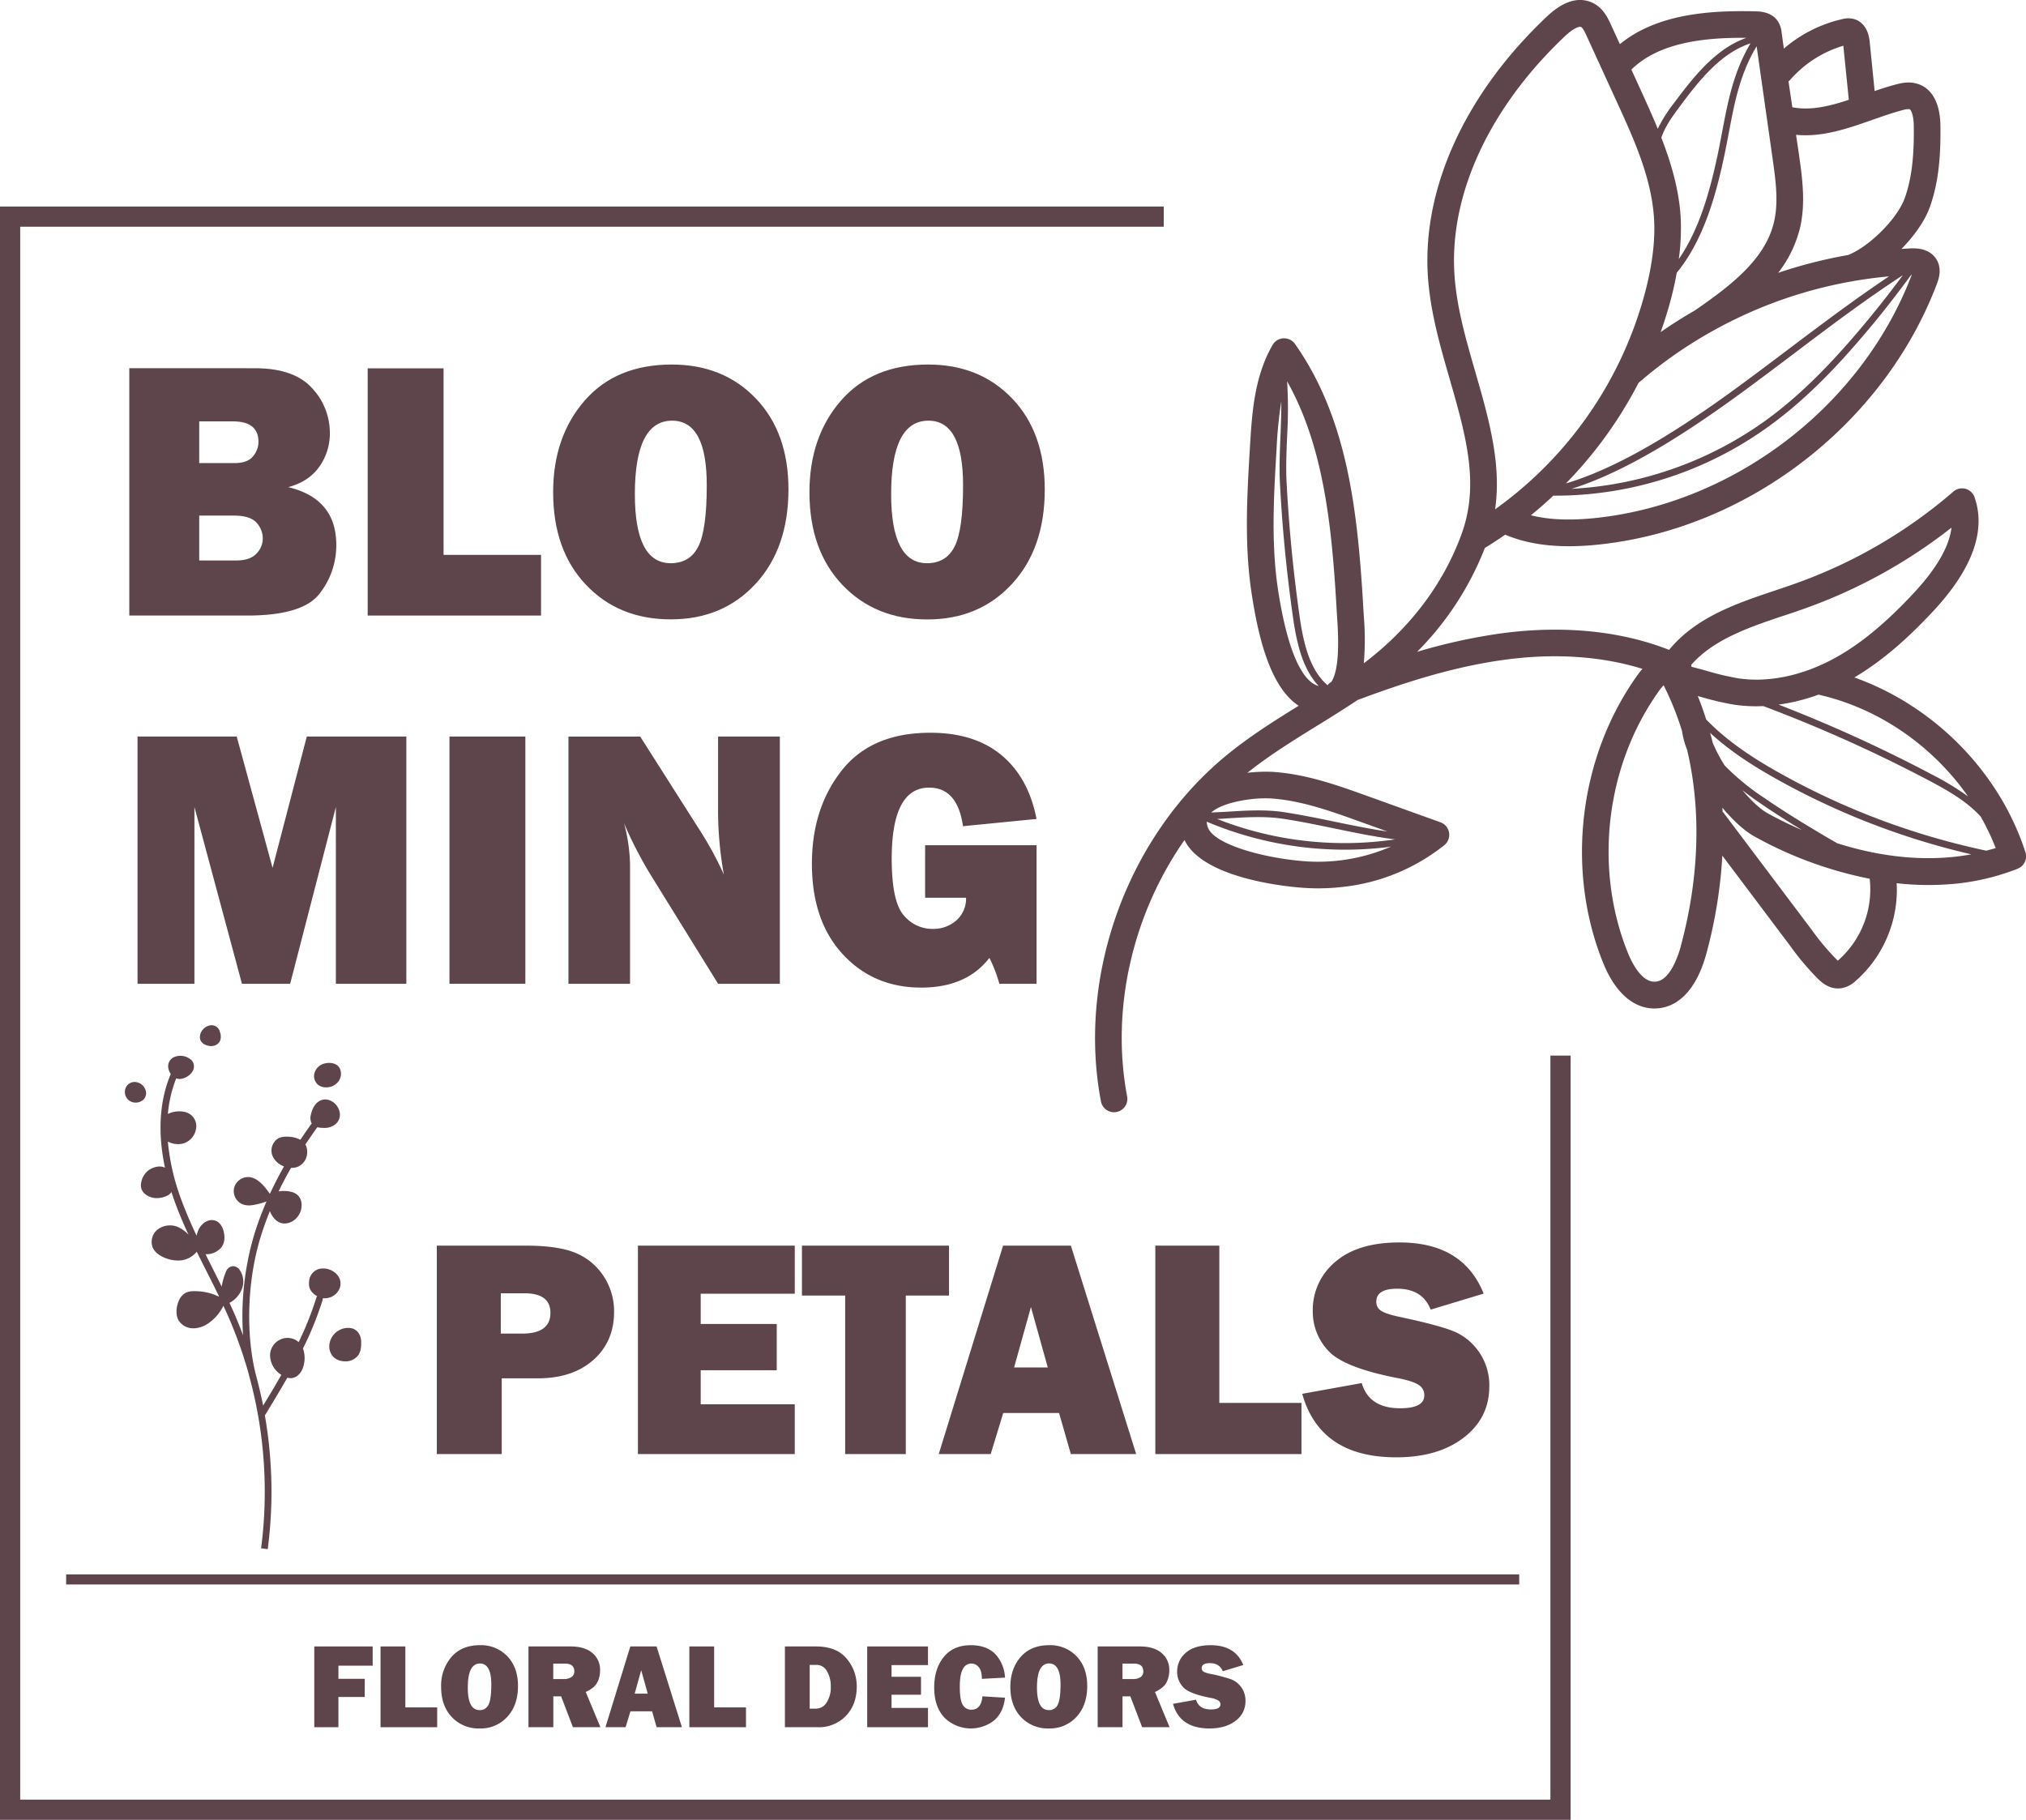 <svg xmlns="http://www.w3.org/2000/svg" viewBox="0 0 896.78 805.59"><defs><style>.cls-1{fill:#5E454B;}</style></defs><g id="Layer_2" data-name="Layer 2"><g id="Object"><path class="cls-1" d="M896.49,377.13c-11.56-35.59-40.53-64.72-75.69-77.24,11.56-6.83,22.85-16.34,35.27-29.74,17-18.39,23.08-35.22,17.95-50a5.9,5.9,0,0,0-4-3.76,5.83,5.83,0,0,0-5.39,1.23,218.85,218.85,0,0,1-69.72,40.62c-3,1.07-6,2.1-9.11,3.13-17.12,5.75-34.81,11.7-46.82,26.08l-.18.23c-21.57-8.47-47.26-11-74.54-7.27a251.35,251.35,0,0,0-37,8.14,134.27,134.27,0,0,0,30-46c3.06-1.85,6-3.82,9-5.85,11.42,4.78,24.84,6.17,42.1,4.29l1.26-.15c65.19-7.6,124.44-53.72,147.7-115.13.68-1.79,2.48-6.55-.17-10.88-3.17-5.16-9.43-4.94-11.5-4.87-1.33.06-2.64.17-4,.24,5.61-5.73,10.25-12.25,12.43-18.17,4.46-12.13,4.94-25.16,4.82-36.29C858.74,41.92,852.23,38,848.37,37c-3.27-.93-6.33-.36-9.17.38-3.14.83-6.28,1.85-9.42,2.92L827.59,18.5c-.76-7.44-4.84-9.54-7.19-10.13a10.23,10.23,0,0,0-4.95.09,60.2,60.2,0,0,0-25.86,13.07l-1-7.37a11.14,11.14,0,0,0-1.38-4.34c-2.76-4.62-8.22-4.75-10-4.8-19.72-.48-43.66.91-60.19,14.54l-4-8.7c-1.28-2.78-3.21-7-7.52-9.32s-11.32-3.16-20.72,5.72C648.89,41.09,629.66,82.79,632,121.65c.95,15.89,5.37,31.18,9.64,46,1.44,5,2.88,10,4.19,15,5.19,19.84,7.36,36.59,1.1,53.79l-.06.18c-8.1,22.16-23,41.71-43.19,57a126.91,126.91,0,0,0,0-20.82l-.13-2c-2.47-43.25-6.65-84.86-30.33-118.53a5.88,5.88,0,0,0-5.08-2.5,5.82,5.82,0,0,0-4.85,2.94c-8.15,14.1-9.13,30.48-10,44.92C552,219,550.69,241.1,554.06,263c2.75,17.89,7.86,41,20.78,49.42C564.18,319,553.29,325.88,543.32,334c-44.12,35.94-66.64,97.65-56,153.56a5.9,5.9,0,0,0,6.47,4.76l.42-.07a5.89,5.89,0,0,0,4.7-6.89c-7.38-39,2.6-80.92,25.39-113.5,7.62,15.93,40.53,20.13,50.64,21a95.13,95.13,0,0,0,19.47-.25,87.09,87.09,0,0,0,44.93-18.51A5.89,5.89,0,0,0,637.57,364L605.5,352.46c-13.48-4.84-27.41-9.85-42.39-10.79a67.88,67.88,0,0,0-11,.44c9.82-7.81,20.78-14.62,31.43-21.18,5.86-3.61,11.68-7.27,17.42-11.07,20.34-7.6,42.1-14.69,64.83-17.77,22.17-3.06,43.12-1.63,61.22,4a25.78,25.78,0,0,0-2,2.49c-26.14,36.25-32.16,86.44-15.32,127.85,5.25,12.91,13.29,20,22.65,20a20.57,20.57,0,0,0,2.09-.13c9.63-1.12,17.06-9.78,21-24.65a211.08,211.08,0,0,0,6.94-42.87l30.08,40a117.77,117.77,0,0,0,12.34,14.62c1.32,1.25,4.8,4.59,9.67,4.12l.25,0a12.38,12.38,0,0,0,6.64-3.26,53.66,53.66,0,0,0,18.18-43.29,124.45,124.45,0,0,0,27.48.08,103.57,103.57,0,0,0,26-6.46A5.91,5.91,0,0,0,896.49,377.13ZM845.9,121.74h.27C824.23,179.35,768.36,222.42,707,229.23c-11.7,1.27-21.25.92-29.37-1.13,3.42-2.77,6.72-5.68,9.93-8.68a161.29,161.29,0,0,0,96.47-31.5c13.26-9.71,26.3-22.32,41-39.7C832.34,139.69,839.27,130.78,845.9,121.74ZM842,122h.15c-6.17,8.32-12.64,16.49-19.31,24.35-14.58,17.2-27.46,29.66-40.53,39.23a161.82,161.82,0,0,1-86.71,30.82c26.93-8.44,56.18-28.42,79.57-45.72,6.43-4.75,12.7-9.48,18.9-14.16C810.09,144.4,825.31,132.92,842,122ZM693.13,214a185.17,185.17,0,0,0,32.16-44.55s.06,0,.09-.05a194.17,194.17,0,0,1,30.83-21.83,2.29,2.29,0,0,0,.27-.14l.11-.08a196.57,196.57,0,0,1,79.53-25c-15.1,10.14-29.16,20.68-43.8,31.73-6.2,4.68-12.46,9.41-18.88,14.15C749.76,185.77,720.06,206,693.13,214Zm99-178.35a50.24,50.24,0,0,1,23.8-15.41l2.42,23.94c-8.68,2.87-17,4.87-25,3.29L791.65,36A4.17,4.17,0,0,0,792.1,35.66Zm4.42,66.08c2.86-11.37,1.2-23-.26-33.31L795,59.68c11.7,1.13,22.89-2.79,33.75-6.61,4.48-1.57,9-3.15,13.43-4.33a10.25,10.25,0,0,1,3-.44c.58.17,1.87,2.29,1.93,7.53.11,10.07-.29,21.76-4.09,32.1-3.31,9-15.56,21.19-24.94,24.95a209.21,209.21,0,0,0-31,7.9A52.48,52.48,0,0,0,796.52,101.74Zm-19-81.24,7.05,49.59c1.37,9.66,2.79,19.65.5,28.76-4.05,16.07-18.75,27.43-34.84,38.56q-7.79,4.47-15.19,9.61c1.83-5.13,3.45-10.34,4.81-15.63.94-3.68,1.69-7.2,2.31-10.64,11.3-13.83,16.7-32.14,20.4-48.82,1-4.49,1.83-8.84,2.63-13.07C767.84,44.92,770.22,32.73,777.53,20.5ZM762.3,58.31c-.8,4.2-1.61,8.52-2.61,13-3.25,14.66-7.8,30.6-16.6,43.39a97.79,97.79,0,0,0,.79-19.19c-.82-12-4.26-23.63-8.52-34.57,1.71-5.06,5.11-9.68,8-13.57,9.25-12.51,18.66-24,31.47-28.17C767.32,31.85,764.87,44.73,762.3,58.31ZM773,16.75c-13.1,4.62-22.64,16.24-32,28.84A65.27,65.27,0,0,0,733.78,57c-2.41-5.87-5-11.55-7.47-17l-4.21-9.2C734.59,18.52,755.15,16.58,773,16.75ZM643.76,121c-2.12-35.37,15.77-73.68,49.08-105.11,3-2.81,5.17-3.85,6.32-4a1.24,1.24,0,0,1,.71.07c.83.44,1.84,2.66,2.38,3.84L715.58,44.9c7.53,16.45,15.32,33.46,16.52,51.38.64,9.51-.56,20-3.67,32.18a172.25,172.25,0,0,1-66.65,97c2.13-14.73-.26-29.36-4.55-45.79-1.34-5.11-2.81-10.2-4.28-15.29C648.67,149.52,644.63,135.53,643.76,121ZM576,381.13c-18.07-1.62-38.44-7.53-41.25-14.64a7.74,7.74,0,0,1-.61-2.75,157.42,157.42,0,0,0,79.29,11.35c.77-.09,1.53-.23,2.29-.33A81,81,0,0,1,576,381.13Zm-37.19-18.59c1.52-.08,3-.18,4.57-.28,8-.5,16.38-1,24.21.14,7.66,1.15,15.4,2.75,22.89,4.3,8.84,1.83,17.89,3.71,27,4.88A154,154,0,0,1,538.76,362.54Zm14.92-8.76a50.85,50.85,0,0,1,8.69-.33c13.31.83,26.44,5.55,39.13,10.12l12.58,4.52c-7.77-1.16-15.5-2.71-23.05-4.28s-15.31-3.17-23-4.32c-8.14-1.22-16.63-.69-24.84-.17-2.38.15-4.73.24-7.09.35C539.54,356.58,546.85,354.57,553.68,353.78Zm12-92.53c-3.18-20.7-1.89-42.21-.65-63a187.15,187.15,0,0,1,2.07-20.56c0,5-.16,10.16-.37,15.22-.29,6.94-.58,14.12-.24,20.71,1,20,3,40.11,5.82,59.88,1.63,11.37,4.25,22.65,11.33,30.18C579,302.51,571,295.27,565.72,261.25Zm23.54,40.63a5.58,5.58,0,0,0-1.67,1.45c-7.88-6.83-10.63-18.49-12.32-30.27-2.81-19.68-4.76-39.75-5.79-59.62-.34-6.45-.06-13.24.24-20.42a206.19,206.19,0,0,0,0-24.23c16.51,29.47,19.91,65.34,22,102.57l.13,2.1C592.3,279.81,593.32,296,589.26,301.88Zm281.87,50.69a119.5,119.5,0,0,0-15.33-9.37,639,639,0,0,0-68.55-31.29A83.85,83.85,0,0,0,805,307.47c.08,0,.14.08.23.1C831.85,313.66,855.56,330.29,871.13,352.57Zm-81.61-80c3.14-1.05,6.26-2.1,9.32-3.2a230.09,230.09,0,0,0,64.95-35.8c-1,8.37-6.51,17.94-16.38,28.6-12.66,13.66-23.93,22.95-35.46,29.25-14.11,7.71-29.23,10.86-42.57,8.85a111,111,0,0,1-13.24-3.11c-2.44-.67-4.93-1.36-7.46-2a6,6,0,0,0-.09-.85C758.51,283,774.27,277.67,789.52,272.54Zm-45.46,146c-1,3.75-4.79,16.13-11.78,16-5.89,0-10.13-8.81-11.67-12.61-15.34-37.74-9.87-83.47,14-116.51a22.19,22.19,0,0,1,1.76-2.1,127.93,127.93,0,0,1,8.13,20.23,37.77,37.77,0,0,0,2.26,8.32C753,358.16,752.25,388,744.06,418.53Zm69.45,6.7c-.15-.13-.33-.28-.53-.48a107.78,107.78,0,0,1-11.07-13.19l-39.08-51.89c-.1-.13-.25-.2-.36-.32,0-.61-.07-1.23-.1-1.84,4.71,5.6,9.74,10.27,14.28,12.77A174.48,174.48,0,0,0,827.59,389,41.84,41.84,0,0,1,813.51,425.23Zm-42.32-75.51c2.54,2,5.12,3.87,7.7,5.65,6.11,4.21,12.41,8.19,18.76,12.06-5.12-2.21-10.22-4.69-15.31-7.49C779,358.09,775,354.3,771.19,349.72Zm42.09,23.58c-11.08-6.41-22.15-13.07-32.71-20.35a106.21,106.21,0,0,1-17.2-14.14,70.13,70.13,0,0,1-5.25-10c-.37-1.49-.76-3-1.16-4.43,8.84,8.16,18.93,14.51,27.79,19.54a327.91,327.91,0,0,0,87.8,34.23C854.34,381.57,834,379.88,813.28,373.3Zm66,3.25a324.76,324.76,0,0,1-93.07-35.24c-10-5.68-21.59-13.07-31-22.87-1.13-3.51-2.35-7-3.73-10.36l1.53.42a123.43,123.43,0,0,0,14.63,3.41,66.87,66.87,0,0,0,12.86.62,638.41,638.41,0,0,1,73.93,33.27c8.14,4.32,16.36,9.08,22.29,15.66a107.79,107.79,0,0,1,6.65,13.93C882,375.82,880.64,376.18,879.28,376.55Z"/><rect class="cls-1" x="29.28" y="696.94" width="643.17" height="4.47"/><path class="cls-1" d="M144.25,574.67a6.91,6.91,0,0,0,5.49-3.22,5.8,5.8,0,0,0-.24-6.83,8.21,8.21,0,0,0-8.37-2.86,6.06,6.06,0,0,0-4.31,5.66,6.55,6.55,0,0,0,.24,2.78,5.77,5.77,0,0,0,1.39,2.16,7.73,7.73,0,0,0,1.94,1.43,1.32,1.32,0,0,0-.33.56,139.09,139.09,0,0,1-7.86,19.77,7.45,7.45,0,0,0-7.53-1.39,7.75,7.75,0,0,0-5.13,7.22,10.36,10.36,0,0,0,5,8.66c-2.62,4.6-5.34,9.12-8.06,13.6Q115,615,113.07,607.86c-4.47-18.69-3.48-42.11,2.59-61.26q1.68-5.25,3.8-10.48c.09.23.16.45.27.67,1.17,2.5,2.82,4.1,4.77,4.63a5.67,5.67,0,0,0,1.48.19,7.14,7.14,0,0,0,4.45-1.67,8.28,8.28,0,0,0,3-7.55,5.77,5.77,0,0,0-1.64-3.31,6.34,6.34,0,0,0-2.64-1.42,13.5,13.5,0,0,0-5.84-.25q2.52-5.2,5.51-10.43l.4,0a7.11,7.11,0,0,0,1.94-.26,6.77,6.77,0,0,0,4.08-3.49,7.6,7.6,0,0,0,.49-5.2,5.27,5.27,0,0,0-.56-1.38q2.52-3.81,5.3-7.66a8.88,8.88,0,0,0,1.42.23,13.66,13.66,0,0,0,1.4.07,7.55,7.55,0,0,0,5.41-1.82,5.52,5.52,0,0,0,1.63-5.21,7.09,7.09,0,0,0-4.34-5.16,5.29,5.29,0,0,0-4.56.26c-2.75,1.54-3.63,5.09-3.83,6.14h0a5.16,5.16,0,0,0,.36,3.78l0,.06q-2.61,3.61-5,7.21a12.65,12.65,0,0,0-6.13-1.36h0a7.7,7.7,0,0,0-3.64.72,6.32,6.32,0,0,0-2.48,7.95,8.61,8.61,0,0,0,5,4.46q-3.37,6-6.14,11.93h0l-.26.08a28.8,28.8,0,0,0-3.17-4h0c-2-2-3.84-3.07-5.78-3.25a6.43,6.43,0,0,0-6.7,4.62,6.36,6.36,0,0,0,3.55,7.34,8.42,8.42,0,0,0,4.48.44,31.64,31.64,0,0,0,6.28-1.63,146.28,146.28,0,0,0-5.17,13.78,126.46,126.46,0,0,0-5.21,45.49c-1.06-2.84-2.17-5.67-3.37-8.47-.85-2-1.74-3.94-2.65-5.9a11.76,11.76,0,0,0,5.43-6,9,9,0,0,0-.87-8.49,3.56,3.56,0,0,0-3.24-1.75,3.72,3.72,0,0,0-2.88,2.48,27.94,27.94,0,0,0-1.88,6.56c-1.43-2.92-2.88-5.82-4.32-8.67q-1.42-2.82-2.85-5.69a8.38,8.38,0,0,0,6.1-2.1c2-1.55,2.75-4.44,2-7.71-.55-2.47-1.74-4.17-3.45-4.91-3-1.29-6.25.89-7.67,3.74A17.32,17.32,0,0,0,87,547c-2.6-5.51-5-11.11-7.08-16.81a100,100,0,0,1-5.63-24.86,9.62,9.62,0,0,0,4.53,1.15,8.42,8.42,0,0,0,2.92-.51,8.12,8.12,0,0,0,5.06-6.41,6.4,6.4,0,0,0-2.59-6.26c-2.15-1.57-5.59-1.59-8-.92a9.29,9.29,0,0,0-1.9.75A55.56,55.56,0,0,1,78,477.36a4.15,4.15,0,0,0,1.45.28,6.76,6.76,0,0,0,3.76-1.31,6.08,6.08,0,0,0,1.94-1.95,4.11,4.11,0,0,0-.31-5,7.2,7.2,0,0,0-7.6-1.5,4.39,4.39,0,0,0-2.78,4.61,5.84,5.84,0,0,0,.88,2.51c.08.14.17.26.26.39-5.85,13.86-5.29,28.75-2.57,41.54-2.55-1.39-6.11.06-7.84,1.59a8.68,8.68,0,0,0-2.65,4.72,5.6,5.6,0,0,0,.25,3.51,5.29,5.29,0,0,0,1.29,1.69,8,8,0,0,0,5.39,1.93,10.62,10.62,0,0,0,4-.83,5.62,5.62,0,0,0,1.85-1.16,4.34,4.34,0,0,0,.56-.72c.39,1.23.8,2.42,1.21,3.57,1.86,5.21,4,10.32,6.37,15.34a14.4,14.4,0,0,0-5.1-3.57h0a9.13,9.13,0,0,0-8.22,1,7,7,0,0,0-2.61,8.1c.76,1.86,2.45,3.39,5,4.53A15.58,15.58,0,0,0,78.8,558a10.83,10.83,0,0,0,2.69-.32,10.55,10.55,0,0,0,5.6-3.59q2.05,4.15,4.11,8.23C93.13,566.14,95.09,570,97,574c-.42-.16-.84-.33-1.28-.52a21.15,21.15,0,0,0-2.77-1,25.29,25.29,0,0,0-7.17-.91,8.26,8.26,0,0,0-3.19.55c-2.48,1.06-3.59,3.61-4.08,5.57s-.76,4.78.75,7.13A7.67,7.67,0,0,0,85.71,588h.37a12.3,12.3,0,0,0,6.66-2.59A19.63,19.63,0,0,0,98.89,578c.91,2,1.8,3.93,2.64,5.9a193.52,193.52,0,0,1,8.66,24.67c0,.12,0,.24.08.35s0,.05,0,.08a193.82,193.82,0,0,1,5.3,76.39l2.94.39a197,197,0,0,0-1.27-59.24l.09-.11c3.31-5.44,6.65-10.94,9.85-16.56a5.13,5.13,0,0,0,1.32.19,5.66,5.66,0,0,0,.6,0c2.19-.28,3.94-1.85,4.93-4.42a12.85,12.85,0,0,0,.08-8.71,143.55,143.55,0,0,0,8.75-21.67,1.24,1.24,0,0,0,.05-.6,7.59,7.59,0,0,0,.95.07Z"/><path class="cls-1" d="M148.35,601.33a7.27,7.27,0,0,0,2.94,1.17,8.89,8.89,0,0,0,1.53.14,7,7,0,0,0,5.55-2.47c1.48-1.89,1.54-4.28,1.48-6.38-.09-3-1.7-5.23-4.33-5.83a8.37,8.37,0,0,0-8.82,4.34,8,8,0,0,0-.88,4.7A6.36,6.36,0,0,0,148.35,601.33Z"/><path class="cls-1" d="M55.45,482.16a4.67,4.67,0,0,0,1.62,4.94,4.89,4.89,0,0,0,3,1,5.06,5.06,0,0,0,2.08-.45,4,4,0,0,0,2.4-4.69,5.26,5.26,0,0,0-4.89-4A4.25,4.25,0,0,0,55.45,482.16Z"/><path class="cls-1" d="M91,462.54a6.36,6.36,0,0,0,2.44.53,4.59,4.59,0,0,0,1-.1,4.09,4.09,0,0,0,3.07-2.48,5.65,5.65,0,0,0-.16-3.64,3.78,3.78,0,0,0-3.95-3,5.57,5.57,0,0,0-4.87,4.57,3.75,3.75,0,0,0,.31,2.26A4,4,0,0,0,91,462.54Z"/><path class="cls-1" d="M140.79,480.2a5.58,5.58,0,0,0,3.28,1.15h.33a6.72,6.72,0,0,0,5.08-2.23,5.7,5.7,0,0,0,1-6c-1.38-3-5.48-3-7.83-2a5.94,5.94,0,0,0-3.43,3.86A5,5,0,0,0,140.79,480.2Z"/><polygon class="cls-1" points="686.27 796.65 8.94 796.65 8.94 100.36 515.12 100.36 515.12 91.42 0 91.42 0 805.59 695.21 805.59 695.21 467.28 686.27 467.28 686.27 796.65"/><path class="cls-1" d="M141.38,206.54A25.25,25.25,0,0,0,146,191.75a28.85,28.85,0,0,0-7.94-20q-7.94-8.74-25.25-8.74H57.23V272.49h52.12q24.53,0,32-9.58a34.42,34.42,0,0,0,7.49-21.77q0-20.37-21.24-25.49Q136.76,213.16,141.38,206.54Zm-53.2-20h15q11.24,0,11.23,9.14A9.92,9.92,0,0,1,112,202q-2.4,3-8.26,3H88.18Zm25.3,58.57c-1.9,2-4.88,3-8.94,3H88.18V228.23h15.23q7.38,0,10.15,3.17a10.33,10.33,0,0,1,2.76,6.94A9.62,9.62,0,0,1,113.48,245.11Z"/><polygon class="cls-1" points="162.75 163.05 162.75 272.49 239.48 272.49 239.48 245.63 196.34 245.63 196.34 163.05 162.75 163.05"/><path class="cls-1" d="M297.36,161.37q-24.69,0-38.6,16t-13.92,40.53q0,25.67,14.56,41T297,274.17q22.93,0,37.44-15.71T349,216.69q0-25.18-14.4-40.25T297.36,161.37Zm11.75,80.53q-3.74,7.42-12.23,7.42-15.87,0-15.87-30.55,0-32.55,16.51-32.55,15.32,0,15.32,28.54Q312.84,234.49,309.11,241.9Z"/><path class="cls-1" d="M448.05,176.44q-14.39-15.08-37.24-15.07-24.69,0-38.6,16t-13.92,40.53q0,25.67,14.56,41t37.64,15.31q22.93,0,37.44-15.71t14.52-41.77Q462.45,191.51,448.05,176.44ZM422.56,241.9q-3.74,7.42-12.23,7.42-15.87,0-15.88-30.55,0-32.55,16.52-32.55,15.31,0,15.32,28.54Q426.29,234.49,422.56,241.9Z"/><polygon class="cls-1" points="120.65 384.18 104.78 326.05 60.88 326.05 60.88 435.5 86.06 435.5 86.06 357.24 107.1 435.5 128.43 435.5 148.67 357.24 148.67 435.5 179.86 435.5 179.86 326.05 135.8 326.05 120.65 384.18"/><rect class="cls-1" x="198.95" y="326.05" width="33.59" height="109.44"/><path class="cls-1" d="M317.85,435.49h27.34V326.05H317.85v32.39a159.35,159.35,0,0,0,2.56,28.71,153.38,153.38,0,0,0-11.54-21l-25.5-40.09H251.62V435.49h27.26v-53a76.27,76.27,0,0,0-2.64-18,183.54,183.54,0,0,0,11.64,22.6Z"/><path class="cls-1" d="M411.25,348.66q12.58,0,15,17.08l32.55-3.21q-3.54-18.27-15.48-28.22t-31.51-9.94q-26.06,0-39.24,16.72t-13.19,41.25q0,25.25,13.63,40.05t34.79,14.79q20,0,30.15-13.15a64.34,64.34,0,0,1,4.41,11.46H458.8V374.16H409.49v23.25h18.12a12.83,12.83,0,0,1-4.37,10.1,15.38,15.38,0,0,1-10.38,3.69A16.45,16.45,0,0,1,400,405.15q-5.29-6.06-5.3-25.06Q394.73,348.67,411.25,348.66Z"/><path class="cls-1" d="M193.35,551.41v92.27h28.73V610.15h16q15.35,0,24.53-8.11t9.2-21.29a28.18,28.18,0,0,0-4.5-15.62,27.16,27.16,0,0,0-12.17-10.34q-7.66-3.37-22.4-3.38Zm50.29,29.74q0,9.2-12.51,9.2h-9.46V572.5h10.41Q243.65,572.5,243.64,581.15Z"/><polygon class="cls-1" points="351.79 572.7 351.79 551.41 282.37 551.41 282.37 643.68 351.79 643.68 351.79 621.64 310.15 621.64 310.15 606.57 343.81 606.57 343.81 586.09 310.15 586.09 310.15 572.7 351.79 572.7"/><polygon class="cls-1" points="354.97 573.51 374.1 573.51 374.1 643.68 400.94 643.68 400.94 573.51 420.07 573.51 420.07 551.41 354.97 551.41 354.97 573.51"/><path class="cls-1" d="M444,551.41l-28.48,92.27h23l5.54-18.18h24.72L474,643.68h28.91L474,551.41Zm4.87,53.94,7.46-26.76,7.46,26.76Z"/><polygon class="cls-1" points="511.39 551.41 511.39 643.68 576.07 643.68 576.07 621.03 539.71 621.03 539.71 551.41 511.39 551.41"/><path class="cls-1" d="M619.75,623.4q-13.72,0-17-11.15L576.41,617q7.92,28.13,41.64,28.12,18.47,0,29.81-8.69t11.36-22.7a25.81,25.81,0,0,0-4.66-15.39,25.39,25.39,0,0,0-11.63-9.22q-7-2.69-23.52-6.19c-4-.86-6.72-1.76-8.11-2.7a4.55,4.55,0,0,1-2.1-4q0-5.75,9.26-5.75,11.16,0,14.81,9.26l23.45-7.09Q647.66,550,619.48,550q-18.6,0-28.5,8.66a27.62,27.62,0,0,0-9.9,21.7A25.26,25.26,0,0,0,588,598q6.9,7.5,31.17,12.15,6.35,1.29,8.82,2.94a5.28,5.28,0,0,1,2.46,4.63Q630.42,623.41,619.75,623.4Z"/><polygon class="cls-1" points="164.96 737.35 164.96 728.84 139.11 728.84 139.11 764.59 149.79 764.59 149.79 751.21 161.45 751.21 161.45 743.17 149.79 743.17 149.79 737.35 164.96 737.35"/><polygon class="cls-1" points="168.44 728.84 168.44 764.59 193.51 764.59 193.51 755.82 179.42 755.82 179.42 728.84 168.44 728.84"/><path class="cls-1" d="M199.81,733.51a19.47,19.47,0,0,0-4.55,13.24q0,8.38,4.76,13.39a16.19,16.19,0,0,0,12.29,5A15.89,15.89,0,0,0,224.54,760q4.74-5.14,4.74-13.65,0-8.22-4.7-13.15a16.06,16.06,0,0,0-12.16-4.92Q204.35,728.29,199.81,733.51Zm17.66,12.22c0,4.3-.4,7.25-1.22,8.87a4.15,4.15,0,0,1-4,2.42q-5.19,0-5.19-10,0-10.63,5.4-10.63Q217.47,736.41,217.47,745.73Z"/><path class="cls-1" d="M264.35,744.83a11.46,11.46,0,0,0,1.26-5.46,9.52,9.52,0,0,0-3.42-7.64q-3.42-2.9-9.6-2.89H233.92v35.75h11V750.92h3.46l5.22,13.67h12.17L259.27,749Q263.1,747.2,264.35,744.83Zm-11.44-2.42a5.83,5.83,0,0,1-3.33.86h-4.69v-6.84H250q4.22,0,4.21,3.44A2.89,2.89,0,0,1,252.91,742.41Z"/><path class="cls-1" d="M268,764.59h8.91l2.15-7.05h9.58l2,7.05h11.2l-11.21-35.75H279Zm15.82-25.22,2.89,10.37h-5.78Z"/><polygon class="cls-1" points="305.13 728.84 305.13 764.59 330.2 764.59 330.2 755.82 316.11 755.82 316.11 728.84 305.13 728.84"/><path class="cls-1" d="M361.26,728.84H347.43v35.75h14.51a16.51,16.51,0,0,0,12.48-5q4.8-5,4.8-13a18.69,18.69,0,0,0-4.47-12.36Q370.27,728.84,361.26,728.84Zm4.59,24.88a5.5,5.5,0,0,1-4.59,2.65H358.4V737h2.86a5.26,5.26,0,0,1,4.8,2.83,13,13,0,0,1,1.67,6.73A12.23,12.23,0,0,1,365.85,753.72Z"/><polygon class="cls-1" points="410.76 737.09 410.76 728.84 383.86 728.84 383.86 764.59 410.76 764.59 410.76 756.05 394.63 756.05 394.63 750.21 407.67 750.21 407.67 742.27 394.63 742.27 394.63 737.09 410.76 737.09"/><path class="cls-1" d="M430,736.41a4.14,4.14,0,0,1,3.23,1.6q1.38,1.59,1.38,5.18l10.24-.55a16.24,16.24,0,0,0-4.31-10.42q-3.81-3.93-10.91-3.93-7.59,0-11.84,5.16T413.51,747q0,8.47,4.48,13.3a16.67,16.67,0,0,0,22,1.31c2.77-2.34,4.38-5.7,4.86-10.08l-10-.61q-.52,5.92-4.88,5.92a4.27,4.27,0,0,1-3.78-2.09c-.9-1.4-1.35-4-1.35-7.94Q424.77,736.41,430,736.41Z"/><path class="cls-1" d="M451.76,733.51q-4.54,5.24-4.54,13.24,0,8.38,4.75,13.39a16.22,16.22,0,0,0,12.3,5A15.9,15.9,0,0,0,476.5,760q4.74-5.14,4.74-13.65,0-8.22-4.7-13.15a16.09,16.09,0,0,0-12.17-4.92Q456.3,728.29,451.76,733.51Zm17.67,12.22c0,4.3-.41,7.25-1.22,8.87a4.16,4.16,0,0,1-4,2.42Q459,757,459,747q0-10.63,5.39-10.63Q469.43,736.41,469.43,745.73Z"/><path class="cls-1" d="M516.31,744.83a11.45,11.45,0,0,0,1.25-5.46,9.54,9.54,0,0,0-3.41-7.64q-3.42-2.9-9.6-2.89H485.87v35.75h11V750.92h3.46l5.22,13.67H517.7L511.23,749Q515.05,747.2,516.31,744.83Zm-11.45-2.42a5.82,5.82,0,0,1-3.32.86h-4.69v-6.84h5q4.22,0,4.22,3.44A2.9,2.9,0,0,1,504.86,742.41Z"/><path class="cls-1" d="M536,756.73q-5.33,0-6.6-4.32l-10.19,1.83q3.06,10.9,16.13,10.9,7.15,0,11.55-3.37a10.57,10.57,0,0,0,4.4-8.79,9.93,9.93,0,0,0-1.81-6,9.81,9.81,0,0,0-4.5-3.58,68.42,68.42,0,0,0-9.11-2.4,10.11,10.11,0,0,1-3.15-1,1.78,1.78,0,0,1-.81-1.55c0-1.48,1.2-2.22,3.59-2.22q4.32,0,5.73,3.58l9.09-2.75q-3.51-8.77-14.43-8.77-7.2,0-11,3.35a10.71,10.71,0,0,0-3.84,8.41,9.8,9.8,0,0,0,2.68,6.84q2.67,2.91,12.07,4.71a10.24,10.24,0,0,1,3.42,1.14,2,2,0,0,1,1,1.79Q540.11,756.74,536,756.73Z"/></g></g></svg>